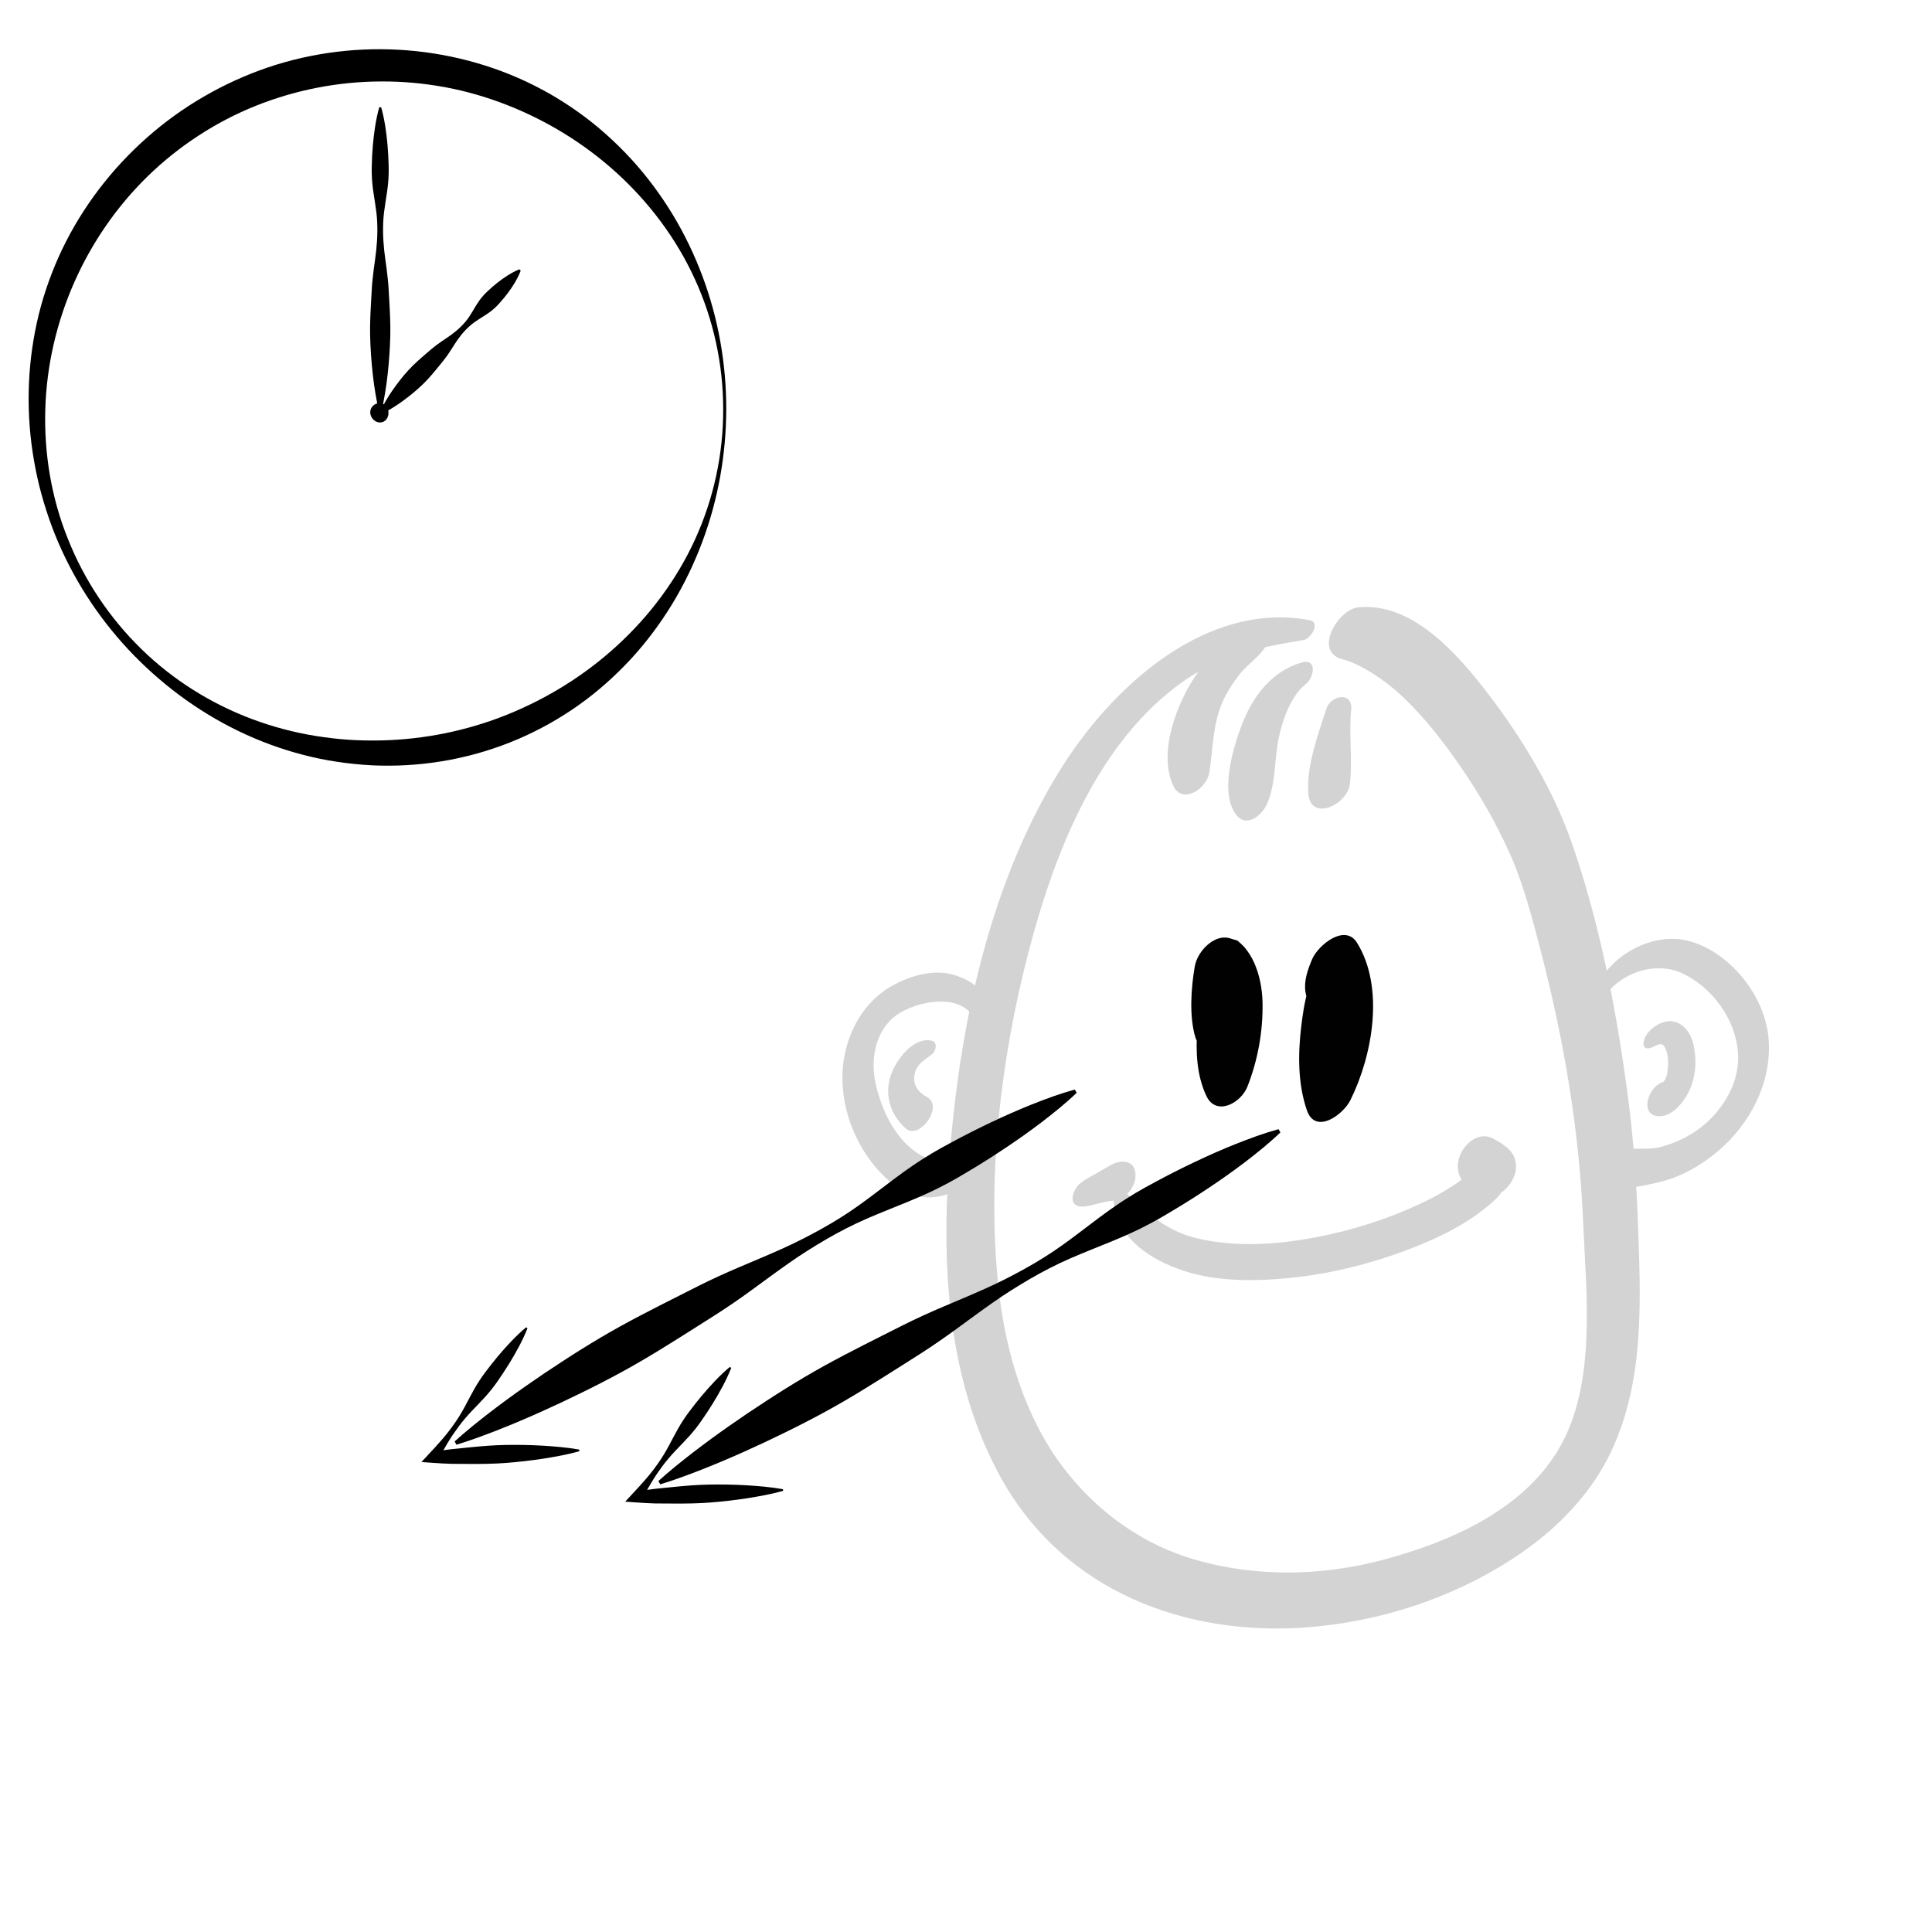 <?xml version="1.0" encoding="UTF-8" standalone="no"?>
<!DOCTYPE svg PUBLIC "-//W3C//DTD SVG 1.1//EN" "http://www.w3.org/Graphics/SVG/1.1/DTD/svg11.dtd">
<svg width="100%" height="100%" viewBox="0 0 1024 1024" version="1.1" xmlns="http://www.w3.org/2000/svg" xmlns:xlink="http://www.w3.org/1999/xlink" xml:space="preserve" xmlns:serif="http://www.serif.com/" style="fill-rule:evenodd;clip-rule:evenodd;stroke-linejoin:round;stroke-miterlimit:1.414;">
    <g id="boy">
        <path d="M694.058,328.704C700.307,329.88 694.676,338.649 690.859,339.258C668.745,342.784 646.766,347.395 627.501,360.897C582.599,392.364 559.163,450.257 544.916,505.461C530.366,561.862 522.924,624.259 529.283,682.899C532.98,717.003 543.32,751.006 563.277,777.463C581.697,801.881 606.528,819.077 634.108,826.884C666.33,836.013 701.057,835.352 733.332,826.674C766.505,817.756 806.74,801.367 826.406,767.586C846.331,733.366 840.709,685.578 839.054,646.916C836.998,598.872 828.832,551.033 816.866,504.922C812.2,486.934 807.533,468.607 799.97,451.844C793.157,436.74 785.008,422.433 775.903,408.957C766.023,394.33 755.166,380.209 742.571,368.461C733.919,360.397 721.153,351.864 711.523,349.414C695.835,345.421 709.161,322.973 719.864,321.902C747.657,319.124 771.128,344.817 788.016,366.795C805.949,390.128 822.679,417.249 832.834,446.098C848.074,489.382 857.105,537.132 863.07,583.093C866.049,606.098 867.488,629.049 868.306,652.264C869.093,674.363 869.869,696.584 867.485,718.606C865.098,740.629 859.149,762.307 847.806,780.641C836.375,799.118 820.188,813.985 803.033,825.307C769.462,847.462 730.385,859.833 691.653,862.604C629.67,867.04 563.841,844.537 529.791,781.948C498.889,725.148 498.303,656.6 505.178,592.314C511.993,528.555 528.084,463.495 560.648,410.079C589.525,362.72 640.003,318.553 694.058,328.704Z" style="fill:rgb(211,211,211);fill-rule:nonzero;"/>
        <path d="M573.246,639.507C565.643,639.358 568.493,630.431 572.628,627.117C570.431,628.882 575.542,625.054 574.27,625.786C574.996,625.369 575.719,624.962 576.445,624.547C578.106,623.603 579.764,622.653 581.428,621.713C584.04,620.235 586.617,618.666 589.248,617.227C593.954,614.654 601.462,614.566 601.836,622.413C602.163,629.426 596.107,635.766 590.2,636.363C586.559,636.735 585.793,636.995 582.498,637.775C579.452,638.495 576.364,639.567 573.246,639.507Z" style="fill:rgb(211,211,211);fill-rule:nonzero;"/>
        <path d="M596.374,631.739C607.939,643.228 618.83,652.667 634.433,656.325C652.72,660.613 671.627,659.983 690.055,657.076C709.176,654.052 728.101,648.717 746.159,640.984C753.324,637.921 760.358,634.532 767.07,630.352C773.971,626.061 776.329,624.31 780.9,619.519C779.385,624.416 777.874,629.31 776.359,634.207C775.577,631.231 775.661,627.054 774.2,624.377C768.196,613.34 781.032,597.689 791.446,603.498C795.831,605.947 801.675,609.084 803.104,614.886C804.551,620.767 802.039,625.981 798.346,629.947C795.355,632.36 795.355,632.36 798.346,629.947C796.989,631.298 795.459,632.293 793.741,632.932C792.447,633.277 791.887,633.691 790.153,633.847C784.745,634.342 780.599,628.999 776.217,626.184C782.405,620.056 788.596,613.926 794.786,607.796C796.793,612.05 796.717,616.005 797.642,620.522C798.796,626.139 797.053,631.452 793.107,635.213C779.604,648.098 762.305,656.301 745.693,662.546C725.426,670.165 704.179,675.385 682.879,677.411C663.236,679.283 642.073,679.386 623.205,672.068C608.329,666.299 591.473,655.507 590.199,635.735C589.991,632.444 594.024,629.404 596.374,631.739Z" style="fill:rgb(211,211,211);fill-rule:nonzero;"/>
        <path d="M523.242,542.33C523.298,544.754 518.794,548.199 518.122,544.885C513.915,524.195 485.211,530.211 474.374,538.618C464.12,546.574 461.15,561.162 464.105,574.346C467.116,587.795 473.715,601.791 484.184,609.707C492.079,615.686 501.457,618.398 507.635,610.791C509.243,615.342 510.848,619.893 512.453,624.44C508.229,624.978 499.97,624.361 501.351,617.086C502.71,609.935 510.461,606.007 516.099,605.245C523.126,604.291 524.968,613.842 520.919,618.893C508.423,634.496 489.773,640.42 473.56,627.772C458.845,616.297 448.36,596.914 446.701,576.688C444.827,553.888 455.222,531.734 473.902,521.885C483.875,516.624 496.634,513.203 507.471,517.331C512.084,519.087 517.086,521.251 519.766,526.152C522.927,531.927 523.095,535.81 523.242,542.33Z" style="fill:rgb(211,211,211);fill-rule:nonzero;"/>
        <path d="M846.15,536.554C845.389,538.816 841.091,539.574 841.82,536.329C844.61,523.965 849.312,514.891 858.923,507.442C868.397,500.106 880.79,496.105 892.281,498.15C913.842,501.983 935.416,525.667 937.39,550.649C939.269,574.427 926.88,596.36 910.509,610.186C901.384,617.901 890.614,623.968 879.386,626.56C871.147,628.461 852.988,633.389 848.35,622.819C846.542,618.697 850.228,613.967 853,611.979C860.526,606.589 871.633,610.294 880.257,607.912C887.954,605.783 895.203,602.488 901.738,597.364C912.309,589.077 921.619,575.059 921.25,559.903C920.776,540.425 906.868,522.621 891.127,515.645C875.065,508.525 852.569,517.479 846.15,536.554Z" style="fill:rgb(211,211,211);fill-rule:nonzero;"/>
        <path d="M873.555,555.674C871.874,555.787 870.781,554.369 871.096,552.507C872.284,545.528 881.213,540.088 887.168,541.44C892.565,542.669 896.213,547.688 897.544,553.553C899.178,560.764 898.999,568.102 896.588,575.08C894.072,582.357 887.168,591.682 879.609,591.636C869.612,591.571 872.699,578.993 878.771,574.817C880.169,573.852 881.679,573.444 883.147,572.739C882.656,572.971 880.857,574.689 882.175,573.17C880.306,575.321 883.106,571.024 882.228,572.972C882.606,572.136 882.982,571.294 883.27,570.406C883.961,568.267 884.401,563.654 883.965,560.33C883.643,557.88 882.61,554.5 881.23,553.705C879.222,552.549 876.105,555.497 873.555,555.674Z" style="fill:rgb(211,211,211);fill-rule:nonzero;"/>
        <path d="M494.223,558.554C490.254,561.82 485.345,563.97 484.619,570.199C483.965,575.813 487.175,579.22 491.345,581.441C500.357,586.244 487.365,604.439 480.127,598.149C471.815,590.918 468.108,579.432 472.805,568.197C476.2,560.082 484.907,549.473 493.833,551.604C496.92,552.342 496.276,556.868 494.223,558.554Z" style="fill:rgb(211,211,211);fill-rule:nonzero;"/>
        <path d="M640.896,511.481C642.816,506.964 652.197,500.587 654.473,508.363C659.638,526.008 650.23,547.398 660.496,563.933C653.37,567.537 646.246,571.144 639.121,574.747C643.687,559.155 650.011,533.976 636.831,521.609C639.504,522.684 642.181,523.759 644.854,524.833C645.409,524.659 645.963,524.479 646.515,524.303C650.406,517.256 654.293,510.211 658.177,503.167C660.421,514.661 661.428,529.432 658.504,540.819C656.782,547.514 652.524,553.03 646.515,555.195C641.846,556.879 635.436,555.874 633.595,549.876C630.224,538.893 631.277,523.534 633.256,512.228C634.713,503.915 643.75,494.971 651.653,497.261C646.813,495.859 655.65,498.403 655.88,498.542C657.088,499.563 658.251,500.645 659.371,501.784C661.578,504.356 663.443,507.303 664.853,510.522C667.652,516.897 669.051,524.354 669.175,531.462C669.439,546.758 666.67,561.934 661.168,575.908C657.65,584.847 644.526,591.715 639.421,580.906C634.218,569.9 633.719,557.361 634.571,545.172C635.347,534.16 636.614,521.543 640.896,511.481Z" style="fill:rgb(1,1,1);fill-rule:nonzero;"/>
        <path d="M703.204,507.303C705.797,505.099 711.124,503.802 711.496,509.132C712.205,519.241 709.292,529.671 709.554,539.952C709.802,549.503 710.126,562.222 714.983,570.52C707.793,573.18 700.601,575.84 693.414,578.502C696.969,568.734 699.681,558.563 700.772,548.031C701.596,539.978 702.262,528.239 696.204,522.474C704.146,519.535 712.086,516.597 720.026,513.658C718.734,517.019 717.805,520.5 716.185,523.67C711.242,533.342 694.601,542.432 691.938,525.888C690.972,519.875 693.161,513.861 695.418,508.483C698.606,500.901 712.86,489.382 719.241,499.665C733.925,523.328 727.57,559.327 715.69,583.19C711.913,590.786 697.217,601.631 692.684,588.479C687.896,574.585 687.918,559.086 689.631,544.494C691.087,532.019 693.693,515.379 703.204,507.303Z" style="fill:rgb(1,1,1);fill-rule:nonzero;"/>
        <path d="M669.848,344.119C665.88,349.39 660.439,352.798 656.453,358.089C653.041,362.618 649.822,367.549 647.581,372.96C642.706,384.741 642.935,396.871 640.977,409.397C639.589,418.263 626.452,426.645 621.808,416.367C614.421,400.037 622.228,377.909 630.241,363.659C637.025,351.596 652.351,333.592 666.265,333.97C671.297,334.105 673.103,339.8 669.848,344.119Z" style="fill:rgb(211,211,211);fill-rule:nonzero;"/>
        <path d="M689.986,351.109C697.944,348.812 696.855,358.851 692.089,362.553C684.366,368.552 679.676,381.636 677.672,391.515C675.341,403.009 676.262,416.359 671.163,426.844C668.452,432.424 660.849,438.343 655.786,432.534C646.019,421.346 653.47,396.493 658.158,384.273C664.359,368.101 674.667,355.526 689.986,351.109Z" style="fill:rgb(211,211,211);fill-rule:nonzero;"/>
        <path d="M716.156,376.263C714.821,389.424 717.007,402.531 715.486,415.527C714.202,426.536 694.524,435.798 693.445,420.551C692.394,405.762 698.615,389.284 703.049,375.573C705.369,368.381 717.163,366.353 716.156,376.263Z" style="fill:rgb(211,211,211);fill-rule:nonzero;"/>
    </g>
    <g id="Layer_5">
        <path d="M384.915,216.877C384.88,240.823 380.641,264.799 372.155,287.403C367.91,298.699 362.647,309.672 356.328,320.074C349.998,330.465 342.657,340.312 334.342,349.339C325.992,358.323 316.771,366.592 306.684,373.727C301.653,377.31 296.405,380.595 291.02,383.645C285.605,386.642 280.051,389.408 274.347,391.833C251.524,401.583 226.63,406.321 201.832,405.785L199.596,405.725L197.247,405.635C195.696,405.553 194.161,405.457 192.619,405.34C189.541,405.107 186.469,404.799 183.408,404.416C177.289,403.638 171.204,402.615 165.213,401.199C153.225,398.407 141.553,394.432 130.428,389.359C108.151,379.234 88.104,364.837 71.186,347.559C54.264,330.264 40.556,309.906 30.955,287.667C28.555,282.108 26.427,276.427 24.585,270.649C22.706,264.883 21.089,259.024 19.776,253.09C17.177,241.206 15.586,229.111 15.254,216.842C14.897,204.688 15.716,192.361 17.75,180.248C18.768,174.186 20.079,168.163 21.702,162.216C23.352,156.278 25.3,150.413 27.534,144.654C36.477,121.606 50.309,100.425 67.665,82.659C76.344,73.773 85.894,65.713 96.168,58.674C106.449,51.649 117.434,45.627 128.918,40.738C151.869,30.896 176.927,25.978 201.876,26.085C226.825,26.206 251.788,31.343 274.601,41.3C280.304,43.786 285.854,46.602 291.259,49.653C296.64,52.747 301.874,56.08 306.897,59.699C316.96,66.912 326.173,75.217 334.5,84.247C342.804,93.306 350.13,103.178 356.459,113.582C359.62,118.787 362.52,124.137 365.143,129.604C367.793,135.057 370.151,140.637 372.279,146.288C380.758,168.915 384.967,192.913 384.918,216.87L384.918,216.877L384.915,216.877ZM383.316,216.872C383.299,193.112 378.135,169.386 368.294,147.942C358.487,126.465 344.112,107.371 326.98,91.767C309.839,76.129 289.917,63.954 268.664,55.621C258.027,51.464 247.034,48.273 235.837,46.197C224.637,44.151 213.261,43.088 201.877,43.175C179.109,43.25 156.441,47.703 135.322,56.183C124.765,60.432 114.62,65.733 105.076,71.981C95.523,78.213 86.552,85.372 78.359,93.355C45.559,125.289 25.365,170.163 24.014,216.9C23.302,240.125 27.182,263.784 35.974,285.588C44.631,307.442 58.005,327.477 74.836,343.912C91.649,360.388 111.995,373.072 133.81,381.205C144.723,385.273 155.996,388.249 167.413,390.084C173.125,390.982 178.856,391.696 184.61,392.074C187.486,392.269 190.365,392.394 193.243,392.449C194.681,392.476 196.126,392.485 197.556,392.48L199.68,392.472L201.917,392.441C224.836,391.938 247.666,387.304 268.914,378.732C290.158,370.15 310.027,357.846 327.135,342.132C335.689,334.287 343.567,325.612 350.507,316.177C357.461,306.754 363.522,296.597 368.414,285.853C378.25,264.386 383.383,240.638 383.315,216.868L383.315,216.872L383.316,216.872Z" style="fill-rule:nonzero;"/>
        <path d="M202.02,56.85C203.004,60.218 203.653,63.586 204.2,66.954C204.739,70.322 205.129,73.69 205.415,77.058C205.701,80.426 205.892,83.794 205.969,87.162C206.088,90.53 206.017,93.898 205.691,97.266C205.047,104.002 203.427,110.738 203.134,117.474C202.792,124.21 203.294,130.946 204.258,137.682C204.711,141.05 205.217,144.418 205.534,147.786C205.907,151.154 206.052,154.522 206.247,157.89C206.629,164.626 207.024,171.363 206.86,178.099C206.686,184.834 206.223,191.571 205.471,198.306C205.092,201.675 204.657,205.042 204.076,208.411C203.53,211.778 202.891,215.146 202.019,218.515L201.019,218.515C200.147,215.147 199.508,211.779 198.962,208.411C198.382,205.042 197.946,201.675 197.567,198.306C196.815,191.571 196.352,184.834 196.178,178.099C196.014,171.363 196.409,164.626 196.791,157.89C196.986,154.522 197.131,151.154 197.504,147.786C197.821,144.418 198.327,141.05 198.78,137.682C199.744,130.946 200.246,124.209 199.904,117.474C199.611,110.738 197.991,104.002 197.347,97.266C197.021,93.898 196.95,90.53 197.069,87.162C197.146,83.794 197.337,80.426 197.623,77.058C197.909,73.69 198.299,70.322 198.838,66.954C199.385,63.586 200.033,60.218 201.018,56.85L202.02,56.85Z" style="fill-rule:nonzero;"/>
        <path d="M275.983,143.446C275.154,145.723 274.067,147.748 272.921,149.717C271.766,151.677 270.503,153.532 269.166,155.315C267.83,157.099 266.426,158.815 264.939,160.452C263.492,162.128 261.89,163.652 260.116,165.009C256.57,167.726 252.331,169.767 249.032,172.723C245.711,175.658 242.984,179.171 240.593,183.011C239.379,184.913 238.191,186.841 236.891,188.659C235.602,190.487 234.174,192.182 232.77,193.899C229.961,197.335 227.159,200.772 223.963,203.831C220.764,206.885 217.332,209.712 213.717,212.361C210.084,214.991 206.295,217.471 201.996,219.455L201.279,218.758C203.145,214.406 205.523,210.553 208.054,206.85C210.605,203.164 213.339,199.658 216.304,196.377C219.276,193.101 222.638,190.206 225.995,187.307C227.673,185.857 229.329,184.384 231.122,183.046C232.905,181.697 234.8,180.457 236.669,179.192C240.442,176.698 243.882,173.878 246.726,170.478C249.593,167.101 251.519,162.808 254.138,159.19C255.448,157.38 256.928,155.738 258.564,154.246C260.161,152.716 261.838,151.265 263.585,149.882C265.331,148.498 267.151,147.186 269.079,145.978C271.017,144.78 273.012,143.638 275.265,142.748L275.983,143.446Z" style="fill-rule:nonzero;"/>
        <g>
            <circle cx="201.187" cy="218.851" r="4.667" style="fill:rgb(1,1,1);"/>
            <path d="M205.903,218.851C205.893,220.071 205.555,221.357 204.709,222.372C203.887,223.403 202.53,224.007 201.177,223.933C199.853,223.865 198.624,223.183 197.773,222.265C196.908,221.347 196.334,220.156 196.248,218.843C196.143,217.564 196.617,216.183 197.557,215.218C198.481,214.238 199.809,213.63 201.203,213.651C202.534,213.662 203.912,214.274 204.722,215.318C205.559,216.344 205.905,217.628 205.903,218.851ZM205.803,218.851C205.814,217.626 205.152,216.482 204.254,215.784C203.34,215.091 202.289,214.696 201.173,214.718C200.119,214.728 199.018,215.126 198.219,215.884C197.419,216.642 196.887,217.69 196.793,218.858C196.695,219.995 197.129,221.232 198.001,222.038C198.873,222.857 200.072,223.184 201.197,223.102C202.291,223.039 203.363,222.637 204.263,221.93C205.156,221.222 205.825,220.079 205.803,218.851Z" style="fill-rule:nonzero;"/>
        </g>
    </g>
    <g id="Layer_3">
        <path d="M570.653,579.217C564.786,584.83 558.563,589.82 552.259,594.666C545.943,599.489 539.478,604.053 532.912,608.435C526.348,612.82 519.685,617.037 512.914,621.056C509.539,623.086 506.149,625.088 502.677,626.946C500.947,627.884 499.195,628.787 497.427,629.659C495.672,630.555 493.888,631.399 492.096,632.231C477.763,638.879 462.473,643.842 448.479,651.09C441.454,654.663 434.672,658.666 428.007,662.875C421.338,667.076 414.912,671.706 408.504,676.367C405.305,678.708 402.124,681.079 398.908,683.388C395.704,685.719 392.491,688.034 389.229,690.262C382.728,694.76 376.038,698.924 369.378,703.141C356.061,711.58 342.749,720.03 328.899,727.531C321.978,731.288 314.967,734.886 307.878,738.347C300.807,741.839 293.655,745.191 286.436,748.422C279.218,751.655 271.926,754.76 264.529,757.679C257.127,760.587 249.652,763.368 241.941,765.735L240.954,763.995C246.94,758.59 253.161,753.599 259.455,748.736C265.754,743.883 272.159,739.215 278.637,734.677C285.114,730.137 291.659,725.718 298.284,721.439C304.89,717.127 311.576,712.955 318.351,708.94C331.893,700.898 345.974,693.803 360.049,686.7C367.086,683.146 374.091,679.538 381.287,676.264C384.873,674.607 388.508,673.035 392.152,671.481C395.784,669.904 399.451,668.389 403.1,666.844C410.388,663.734 417.659,660.591 424.685,657.021C431.717,653.459 438.632,649.691 445.302,645.493C458.701,637.197 470.803,626.617 483.863,617.722C485.495,616.611 487.136,615.512 488.805,614.465C490.461,613.395 492.133,612.354 493.827,611.35C497.202,609.322 500.66,607.438 504.133,605.582C511.058,601.83 518.093,598.275 525.224,594.889C532.355,591.499 539.586,588.291 546.967,585.342C554.36,582.418 561.835,579.635 569.665,577.477L570.653,579.217Z" style="fill-rule:nonzero;"/>
        <path d="M279.572,704.035C276.885,710.805 273.401,716.998 269.701,723.036C267.829,726.039 265.892,728.995 263.871,731.89C261.87,734.799 259.678,737.571 257.301,740.209C254.935,742.855 252.397,745.377 249.959,747.972C247.515,750.562 245.206,753.248 243.103,756.085C240.999,758.92 239.017,761.844 237.195,764.882C235.365,767.915 233.662,771.041 231.948,774.158L229.45,769.548C232.658,769.007 235.868,768.505 239.084,768.122C242.3,767.756 245.521,767.47 248.739,767.145C255.176,766.496 261.617,765.951 268.081,765.851C274.543,765.738 281.017,765.858 287.502,766.219C293.99,766.634 300.481,767.136 307.005,768.306L307.048,769.204C300.665,770.99 294.251,772.108 287.832,773.141C281.411,774.118 274.978,774.855 268.535,775.358C262.092,775.875 255.627,775.946 249.158,775.913C245.923,775.897 242.691,775.919 239.454,775.861C236.216,775.786 232.973,775.592 229.728,775.36L223.372,774.905L227.231,770.75C229.652,768.144 232.084,765.545 234.388,762.854C236.701,760.169 238.853,757.37 240.884,754.481C242.916,751.594 244.742,748.557 246.432,745.423C248.129,742.294 249.725,739.092 251.495,736.015C253.253,732.93 255.196,729.978 257.329,727.163C259.443,724.335 261.641,721.567 263.904,718.847C268.473,713.438 273.258,708.184 278.841,703.506L279.572,704.035Z" style="fill-rule:nonzero;"/>
        <path d="M678.647,600.216C672.78,605.829 666.557,610.819 660.254,615.665C653.938,620.488 647.473,625.052 640.908,629.434C634.342,633.819 627.681,638.036 620.91,642.055C617.535,644.085 614.144,646.087 610.672,647.945C608.942,648.883 607.19,649.786 605.422,650.658C603.666,651.554 601.883,652.398 600.092,653.23C585.758,659.878 570.469,664.841 556.475,672.089C549.45,675.662 542.667,679.665 536.002,683.874C529.334,688.075 522.908,692.705 516.5,697.366C513.301,699.707 510.12,702.078 506.903,704.387C503.699,706.718 500.486,709.033 497.224,711.261C490.723,715.759 484.033,719.923 477.373,724.14C464.056,732.579 450.744,741.029 436.894,748.53C429.973,752.287 422.962,755.885 415.873,759.346C408.802,762.838 401.65,766.19 394.431,769.421C387.213,772.654 379.921,775.759 372.524,778.678C365.122,781.586 357.647,784.367 349.936,786.734L348.949,784.994C354.935,779.589 361.156,774.598 367.45,769.735C373.749,764.882 380.154,760.214 386.632,755.676C393.109,751.136 399.654,746.717 406.279,742.438C412.885,738.126 419.571,733.954 426.346,729.939C439.888,721.897 453.969,714.802 468.044,707.699C475.081,704.145 482.086,700.537 489.282,697.263C492.868,695.606 496.503,694.034 500.147,692.48C503.779,690.903 507.446,689.388 511.095,687.843C518.383,684.733 525.654,681.59 532.68,678.02C539.712,674.458 546.626,670.69 553.297,666.492C566.696,658.196 578.798,647.616 591.859,638.721C593.49,637.61 595.13,636.511 596.8,635.464C598.456,634.394 600.128,633.353 601.821,632.349C605.196,630.321 608.655,628.437 612.128,626.581C619.052,622.829 626.089,619.274 633.22,615.888C640.351,612.498 647.581,609.29 654.962,606.341C662.355,603.417 669.829,600.634 677.659,598.476L678.647,600.216Z" style="fill-rule:nonzero;"/>
        <path d="M387.567,725.034C384.88,731.804 381.396,737.997 377.696,744.035C375.824,747.038 373.887,749.994 371.866,752.889C369.865,755.798 367.673,758.57 365.296,761.208C362.93,763.854 360.392,766.376 357.954,768.971C355.51,771.561 353.201,774.247 351.098,777.084C348.994,779.919 347.012,782.843 345.19,785.881C343.36,788.914 341.657,792.04 339.943,795.157L337.445,790.547C340.653,790.006 343.863,789.504 347.079,789.121C350.295,788.755 353.516,788.469 356.734,788.144C363.171,787.495 369.612,786.95 376.076,786.85C382.538,786.737 389.012,786.857 395.497,787.218C401.985,787.633 408.476,788.135 415,789.305L415.043,790.203C408.66,791.989 402.246,793.107 395.827,794.14C389.406,795.117 382.973,795.854 376.53,796.357C370.087,796.874 363.622,796.945 357.153,796.912C353.918,796.896 350.686,796.918 347.449,796.86C344.211,796.785 340.968,796.591 337.723,796.359L331.367,795.904L335.226,791.749C337.647,789.143 340.079,786.544 342.383,783.853C344.696,781.168 346.848,778.369 348.879,775.48C350.911,772.593 352.737,769.556 354.427,766.422C356.124,763.293 357.72,760.091 359.49,757.014C361.248,753.929 363.191,750.977 365.324,748.162C367.438,745.334 369.636,742.566 371.899,739.846C376.468,734.437 381.253,729.183 386.836,724.505L387.567,725.034Z" style="fill-rule:nonzero;"/>
    </g>
</svg>
